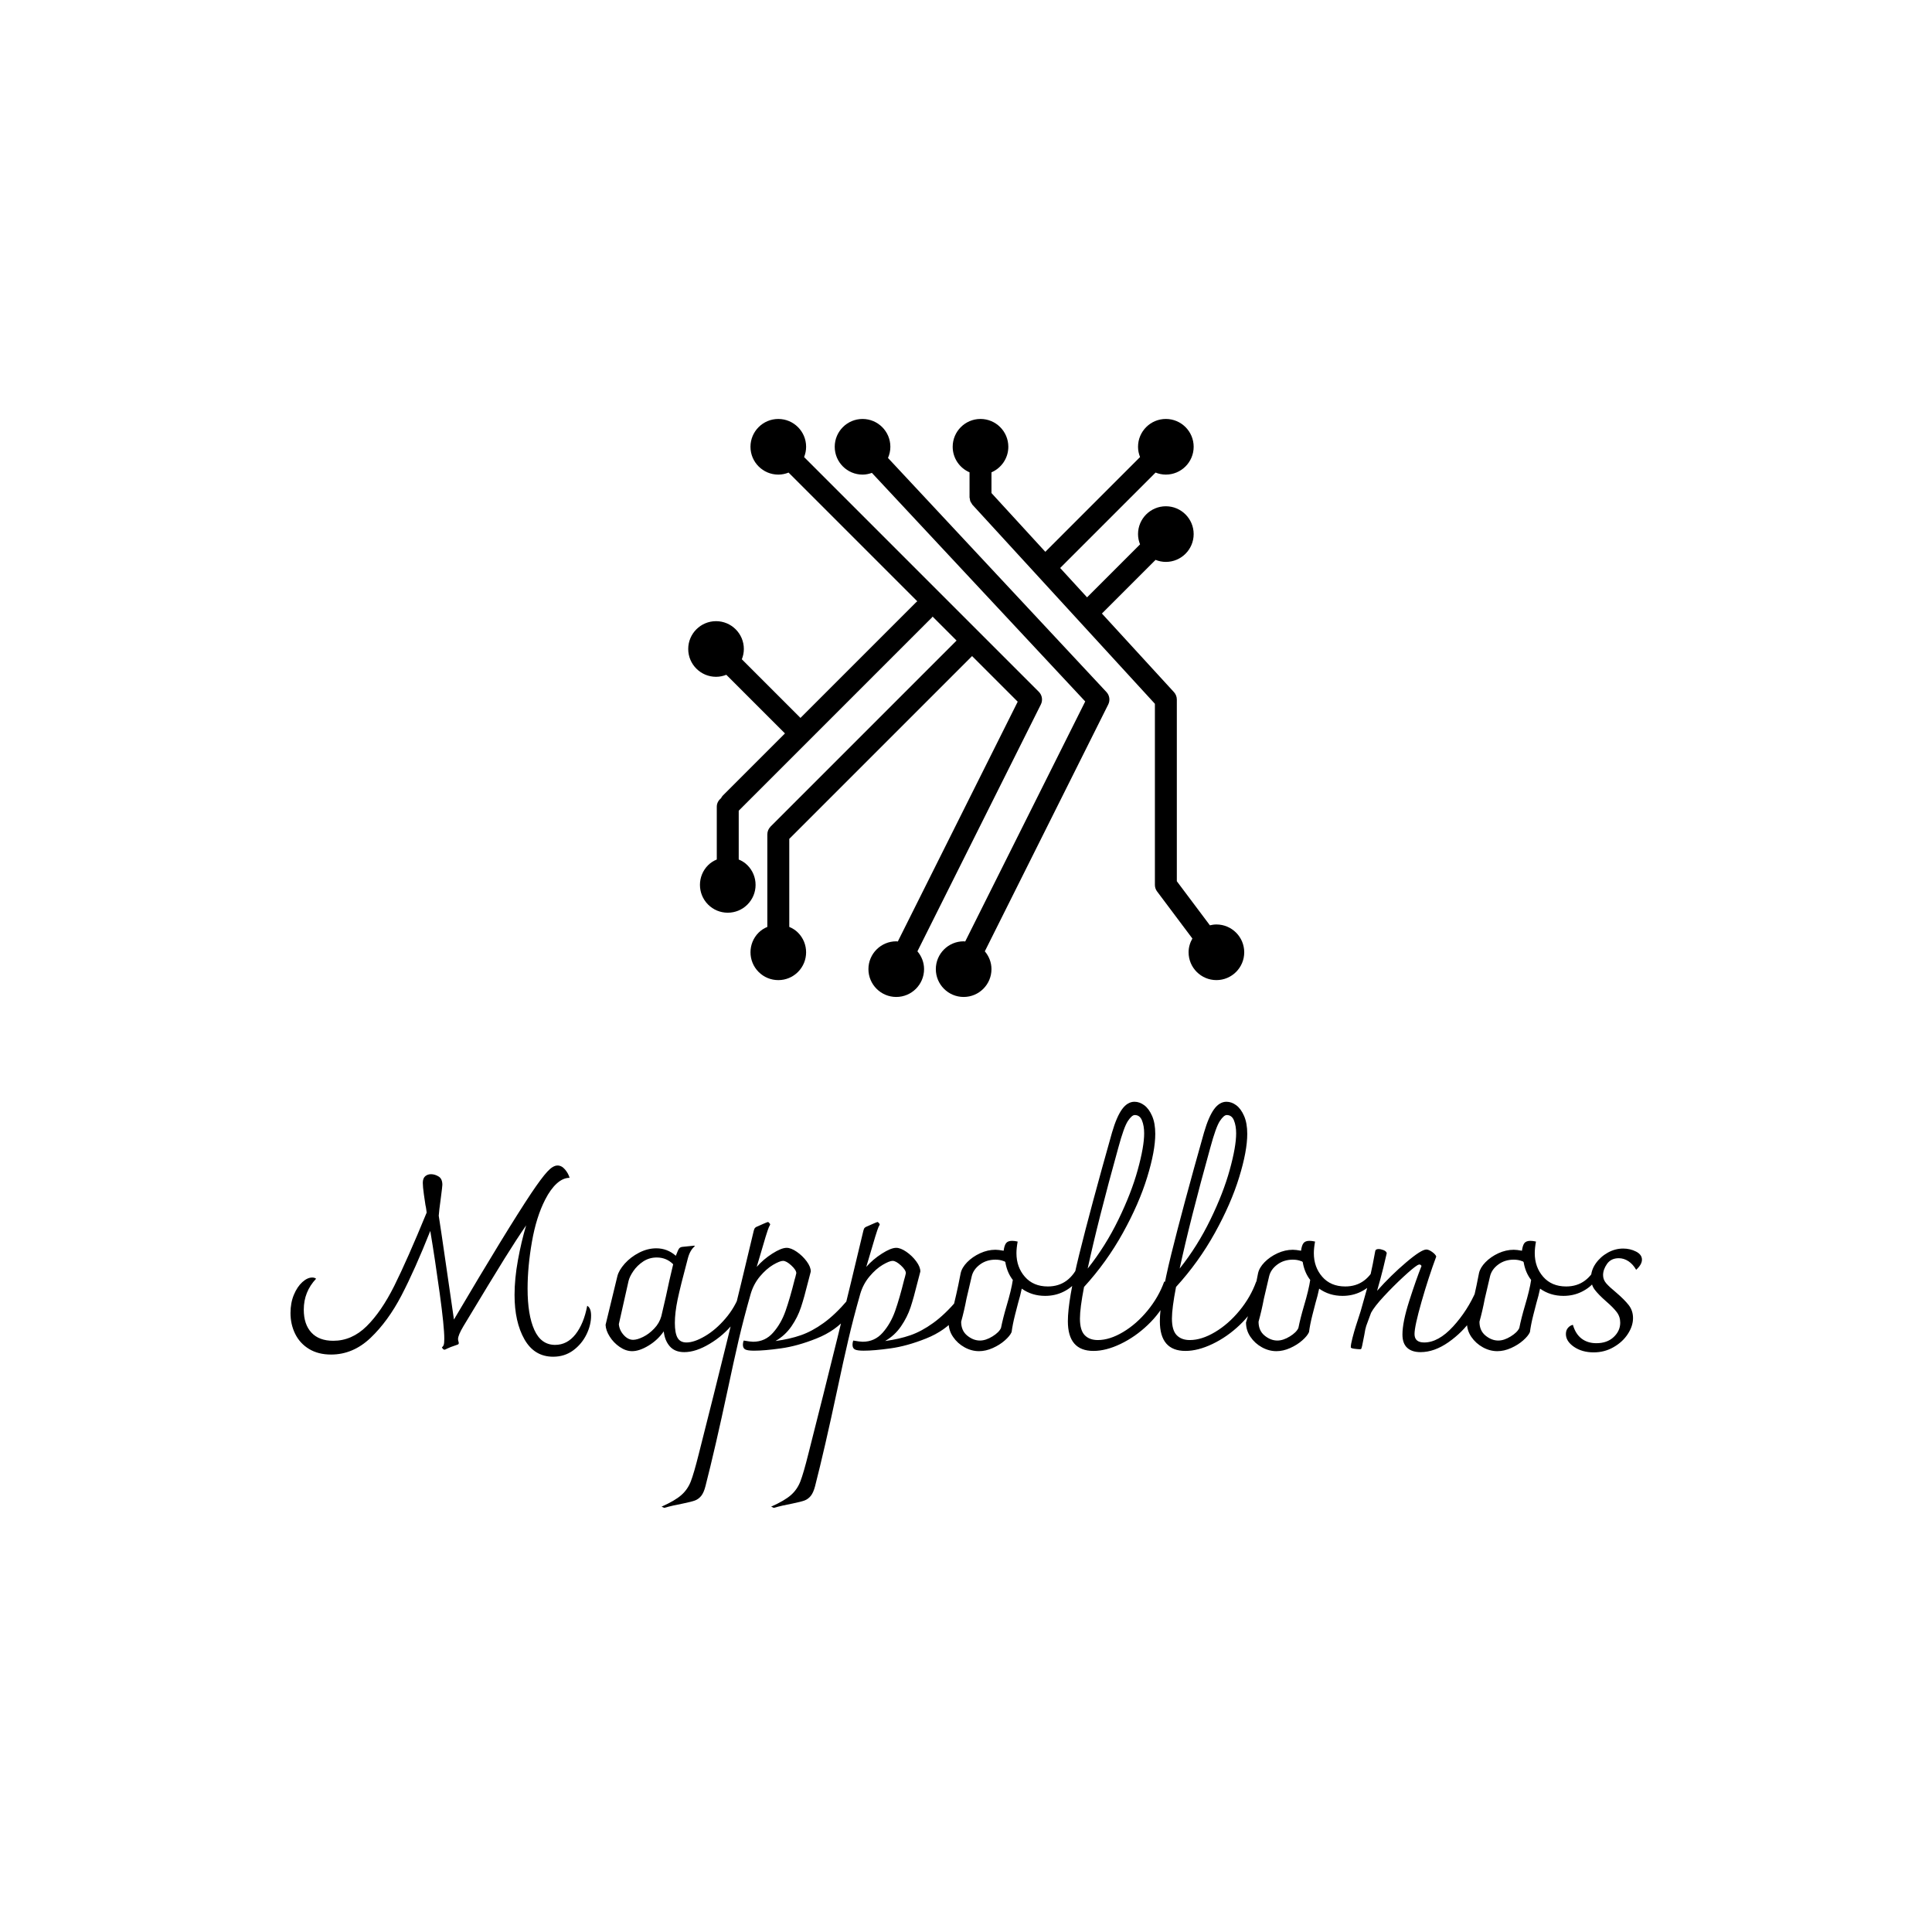 <svg xmlns="http://www.w3.org/2000/svg" version="1.1" xmlns:xlink="http://www.w3.org/1999/xlink" xmlns:svgjs="http://svgjs.dev/svgjs" width="1000" height="1000" viewBox="0 0 1000 1000"><rect width="1000" height="1000" fill="#ffffff"></rect><g transform="matrix(0.7,0,0,0.7,150.117,217.079)"><svg viewBox="0 0 305 247" data-background-color="#ffffff" preserveAspectRatio="xMidYMid meet" height="809" width="1000" xmlns="http://www.w3.org/2000/svg" xmlns:xlink="http://www.w3.org/1999/xlink"><g id="tight-bounds" transform="matrix(1,0,0,1,-0.051,-0.1)"><svg viewBox="0 0 305.102 247.2" height="247.2" width="305.102"><g><svg viewBox="0 0 395.52 320.459" height="247.2" width="305.102"><g transform="matrix(1,0,0,1,0,198.056)"><svg viewBox="0 0 395.52 122.402" height="122.402" width="395.52"><g id="textblocktransform"><svg viewBox="0 0 395.52 122.402" height="122.402" width="395.52" id="textblock"><g><svg viewBox="0 0 395.52 122.402" height="122.402" width="395.52"><g transform="matrix(1,0,0,1,0,0)"><svg width="395.52" viewBox="-2.35 -51.25 279.88 84.1" height="122.402" data-palette-color="#636365"><g class="wordmark-text-0" data-fill-palette-color="primary" id="text-0"><path d="M59.1-9Q59.9-8.55 59.9-6.95L59.9-6.95Q59.9-5 58.93-3.03 57.95-1.05 56.18 0.25 54.4 1.55 52.05 1.55L52.05 1.55Q48.15 1.55 46.1-2.05 44.05-5.65 44.05-11.25L44.05-11.25Q44.05-14.6 44.75-18.45 45.45-22.3 46.45-25.65L46.45-25.65Q44.45-22.75 41.98-18.78 39.5-14.8 33.45-4.75L33.45-4.75Q32.35-2.9 32.35-2.1L32.35-2.1Q32.35-1.85 32.43-1.63 32.5-1.4 32.5-1.25L32.5-1.25Q32.5-1 32.1-0.9L32.1-0.9Q30.6-0.4 30.13-0.15 29.65 0.1 29.55 0.1L29.55 0.1Q29.25 0.1 29-0.4L29-0.4Q29.25-0.55 29.38-0.9 29.5-1.25 29.5-2.2L29.5-2.2Q29.5-4.65 28.55-11.58 27.6-18.5 26.6-24.5L26.6-24.5Q23.4-16.45 20.63-11.13 17.85-5.8 14.23-2.35 10.6 1.1 6.05 1.1L6.05 1.1Q3.4 1.1 1.5-0.05-0.4-1.2-1.38-3.18-2.35-5.15-2.35-7.5L-2.35-7.5Q-2.35-9.6-1.65-11.28-0.95-12.95 0.1-13.9 1.15-14.85 2.15-14.85L2.15-14.85Q2.65-14.85 2.95-14.6L2.95-14.6Q0.4-11.9 0.4-8.2L0.4-8.2Q0.4-5.15 1.98-3.45 3.55-1.75 6.5-1.75L6.5-1.75Q10.35-1.75 13.4-4.75 16.45-7.75 19.13-13.1 21.8-18.45 25.85-28.3L25.85-28.3Q25.8-28.65 25.75-29.05 25.7-29.45 25.6-29.85L25.6-29.85Q25.5-30.4 25.28-32.02 25.05-33.65 25.05-34.45L25.05-34.45Q25.05-35.4 25.55-35.83 26.05-36.25 26.75-36.25L26.75-36.25Q27.55-36.25 28.33-35.77 29.1-35.3 29.1-34.05L29.1-34.05Q29.1-33.75 28.8-31.45L28.8-31.45Q28.4-28.55 28.35-27.65L28.35-27.65Q28.75-25.15 30.05-16.15L30.05-16.15 31.5-6.15Q42.5-24.8 47.5-32.3L47.5-32.3Q49.65-35.5 50.83-36.77 52-38.05 52.95-38.05L52.95-38.05Q53.8-38.05 54.5-37.23 55.2-36.4 55.45-35.5L55.45-35.5Q54.1-35.5 52.8-34.33 51.5-33.15 50.4-31L50.4-31Q48.55-27.4 47.65-22.25 46.75-17.1 46.75-12.55L46.75-12.55Q46.75-7.1 48.15-4 49.55-0.9 52.45-0.9L52.45-0.9Q54.95-0.9 56.68-3.1 58.4-5.3 59.1-9L59.1-9ZM90.75-11.55Q91.4-11.55 91.4-10.25L91.4-10.25Q91.4-7.95 89.37-5.4 87.35-2.85 84.47-1.13 81.6 0.6 79.2 0.6L79.2 0.6Q77.25 0.6 76.2-0.6 75.15-1.8 74.95-3.7L74.95-3.7Q73.7-1.9 71.8-0.75 69.9 0.4 68.4 0.4L68.4 0.4Q67.1 0.4 65.82-0.48 64.55-1.35 63.75-2.63 62.95-3.9 62.9-5.05L62.9-5.05 65.35-15.15Q65.65-16.35 66.87-17.73 68.1-19.1 69.85-20 71.6-20.9 73.4-20.9L73.4-20.9Q75.7-20.9 77.45-19.35L77.45-19.35Q77.9-20.55 78.12-20.85 78.35-21.15 78.8-21.2L78.8-21.2 81.25-21.45 81.4-21.35Q80.4-20.55 79.95-18.85L79.95-18.85Q78.4-13.05 77.82-10.3 77.25-7.55 77.25-5.45L77.25-5.45Q77.25-3.35 77.8-2.38 78.35-1.4 79.65-1.4L79.65-1.4Q81.25-1.4 83.47-2.7 85.7-4 87.7-6.33 89.7-8.65 90.75-11.55L90.75-11.55ZM68.6-1.95Q69.45-1.95 70.67-2.55 71.9-3.15 72.97-4.28 74.05-5.4 74.45-6.85L74.45-6.85 75.4-10.95Q75.6-11.95 76.1-14.18 76.6-16.4 76.9-17.6L76.9-17.6Q75.5-19 73.5-19L73.5-19Q71.95-19 70.7-18.18 69.45-17.35 68.65-16.18 67.85-15 67.65-14.1L67.65-14.1 65.65-5.2Q65.75-3.95 66.65-2.95 67.55-1.95 68.6-1.95L68.6-1.95ZM113.09-10.25Q113.84-9.8 113.84-8.75L113.84-8.75Q113.84-8.15 113.62-7.7 113.4-7.25 113-6.75L113-6.75Q110.55-3.8 106.59-2.23 102.65-0.65 99.22-0.18 95.8 0.3 93.65 0.3L93.65 0.3Q92.34 0.3 91.84 0.05 91.34-0.2 91.34-0.95L91.34-0.95Q91.34-1.35 91.5-1.8L91.5-1.8Q92.9-1.55 93.45-1.55L93.45-1.55Q95.95-1.55 97.59-3.43 99.25-5.3 100.17-7.93 101.09-10.55 102.05-14.4L102.05-14.4Q102.2-14.85 102.4-15.75L102.4-15.75Q102.4-16.4 101.37-17.35 100.34-18.3 99.65-18.3L99.65-18.3Q99-18.3 97.59-17.48 96.2-16.65 94.87-15.08 93.55-13.5 92.95-11.45L92.95-11.45Q91.5-6.35 90.47-1.95 89.45 2.45 88.2 8.35L88.2 8.35Q85.59 20.55 83.59 28.35L83.59 28.35Q83.25 29.7 82.7 30.38 82.15 31.05 81.4 31.33 80.65 31.6 78.95 31.95L78.95 31.95Q76.8 32.35 75.05 32.85L75.05 32.85 74.5 32.6Q77.3 31.35 78.59 30.2 79.9 29.05 80.55 27.38 81.2 25.7 82.2 21.7L82.2 21.7Q88.59-3.45 93.59-24.55L93.59-24.55Q93.7-25 93.9-25.18 94.09-25.35 94.4-25.45L94.4-25.45Q94.9-25.65 95.59-25.98 96.3-26.3 96.55-26.35L96.55-26.35Q96.7-26.3 97-25.9L97-25.9Q96.9-25.55 96.75-25.35L96.75-25.35Q96.34-24.45 94.75-18.9L94.75-18.9Q94.3-17.4 94.2-17.05L94.2-17.05Q95.55-18.6 97.42-19.8 99.3-21 100.4-21L100.4-21Q101.3-21 102.5-20.18 103.7-19.35 104.55-18.2 105.4-17.05 105.4-16.1L105.4-16.1 104.8-13.8Q104.05-10.75 103.37-8.7 102.7-6.65 101.4-4.75 100.09-2.85 98.09-1.7L98.09-1.7Q101.05-2.1 103.34-2.9 105.65-3.7 108.05-5.43 110.45-7.15 113.09-10.25L113.09-10.25ZM135.79-10.25Q136.54-9.8 136.54-8.75L136.54-8.75Q136.54-8.15 136.32-7.7 136.09-7.25 135.69-6.75L135.69-6.75Q133.24-3.8 129.29-2.23 125.34-0.65 121.92-0.18 118.49 0.3 116.34 0.3L116.34 0.3Q115.04 0.3 114.54 0.05 114.04-0.2 114.04-0.95L114.04-0.95Q114.04-1.35 114.19-1.8L114.19-1.8Q115.59-1.55 116.14-1.55L116.14-1.55Q118.64-1.55 120.29-3.43 121.94-5.3 122.87-7.93 123.79-10.55 124.74-14.4L124.74-14.4Q124.89-14.85 125.09-15.75L125.09-15.75Q125.09-16.4 124.07-17.35 123.04-18.3 122.34-18.3L122.34-18.3Q121.69-18.3 120.29-17.48 118.89-16.65 117.57-15.08 116.24-13.5 115.64-11.45L115.64-11.45Q114.19-6.35 113.17-1.95 112.14 2.45 110.89 8.35L110.89 8.35Q108.29 20.55 106.29 28.35L106.29 28.35Q105.94 29.7 105.39 30.38 104.84 31.05 104.09 31.33 103.34 31.6 101.64 31.95L101.64 31.95Q99.49 32.35 97.74 32.85L97.74 32.85 97.19 32.6Q99.99 31.35 101.29 30.2 102.59 29.05 103.24 27.38 103.89 25.7 104.89 21.7L104.89 21.7Q111.29-3.45 116.29-24.55L116.29-24.55Q116.39-25 116.59-25.18 116.79-25.35 117.09-25.45L117.09-25.45Q117.59-25.65 118.29-25.98 118.99-26.3 119.24-26.35L119.24-26.35Q119.39-26.3 119.69-25.9L119.69-25.9Q119.59-25.55 119.44-25.35L119.44-25.35Q119.04-24.45 117.44-18.9L117.44-18.9Q116.99-17.4 116.89-17.05L116.89-17.05Q118.24-18.6 120.12-19.8 121.99-21 123.09-21L123.09-21Q123.99-21 125.19-20.18 126.39-19.35 127.24-18.2 128.09-17.05 128.09-16.1L128.09-16.1 127.49-13.8Q126.74-10.75 126.07-8.7 125.39-6.65 124.09-4.75 122.79-2.85 120.79-1.7L120.79-1.7Q123.74-2.1 126.04-2.9 128.34-3.7 130.74-5.43 133.14-7.15 135.79-10.25L135.79-10.25ZM160.94-17.65Q161.44-17.5 161.44-16.65L161.44-16.65Q161.44-15.4 160.44-14.08 159.44-12.75 157.72-11.9 155.99-11.05 153.94-11.05L153.94-11.05Q151.19-11.05 149.09-12.55L149.09-12.55Q148.79-11.1 148.34-9.6L148.34-9.6Q148.19-9.05 147.69-7.08 147.19-5.1 146.99-3.55L146.99-3.55Q146.64-2.75 145.59-1.83 144.54-0.9 143.09-0.25 141.64 0.4 140.24 0.4L140.24 0.4Q138.69 0.4 137.24-0.4 135.79-1.2 134.87-2.55 133.94-3.9 133.94-5.55L133.94-5.55Q134.64-7.65 135.09-9.5 135.54-11.35 135.94-13.25L135.94-13.25 136.44-15.75Q136.69-16.9 137.79-18.03 138.89-19.15 140.47-19.88 142.04-20.6 143.64-20.6L143.64-20.6Q144.24-20.6 145.34-20.4L145.34-20.4Q145.49-21.55 145.87-22 146.24-22.45 147.09-22.45L147.09-22.45Q147.59-22.45 148.24-22.3L148.24-22.3Q147.99-20.9 147.99-19.9L147.99-19.9Q147.99-17 149.74-15 151.49-13 154.49-13L154.49-13Q156.74-13 158.37-14.2 159.99-15.4 160.94-17.65L160.94-17.65ZM144.79-4.4Q145.19-6.4 145.94-8.95L145.94-8.95Q146.94-12.3 147.24-14.35L147.24-14.35Q146.14-15.75 145.74-17.75L145.74-17.75Q145.74-17.95 145.67-18.07 145.59-18.2 145.34-18.25L145.34-18.25Q144.59-18.55 143.64-18.55L143.64-18.55Q141.79-18.55 140.44-17.55 139.09-16.55 138.74-15.15L138.74-15.15Q138.59-14.55 137.64-10.45L137.64-10.45Q137.19-8.05 136.54-5.7L136.54-5.7Q136.54-3.85 137.79-2.83 139.04-1.8 140.44-1.8L140.44-1.8Q141.64-1.8 143.02-2.65 144.39-3.5 144.79-4.4L144.79-4.4ZM178.59-14Q179.09-14 179.39-13.53 179.69-13.05 179.69-12.35L179.69-12.35Q179.69-11.45 179.19-10.45L179.19-10.45Q177.79-7.5 175.19-5.03 172.59-2.55 169.56-1.1 166.54 0.35 163.94 0.35L163.94 0.35Q158.64 0.35 158.64-5.8L158.64-5.8Q158.64-10.1 160.99-19.63 163.34-29.15 167.79-44.9L167.79-44.9Q168.74-48.15 169.86-49.7 170.99-51.25 172.44-51.25L172.44-51.25Q173.49-51.25 174.46-50.53 175.44-49.8 176.09-48.3 176.74-46.8 176.74-44.6L176.74-44.6Q176.74-41.05 175.06-35.6 173.39-30.15 170.04-24.1 166.69-18.05 161.99-12.9L161.99-12.9Q161.14-8.5 161.14-6.35L161.14-6.35Q161.14-3.95 162.11-2.93 163.09-1.9 164.84-1.9L164.84-1.9Q167.29-1.9 170.06-3.55 172.84-5.2 175.14-8 177.44-10.8 178.59-14L178.59-14ZM169.09-41.75Q164.89-26.65 162.74-16.7L162.74-16.7Q166.44-21.35 169.11-26.85 171.79-32.35 173.11-37.15 174.44-41.95 174.44-44.7L174.44-44.7Q174.44-46.25 173.99-47.38 173.54-48.5 172.49-48.5L172.49-48.5Q171.89-48.5 171.06-47.25 170.24-46 169.09-41.75L169.09-41.75ZM197.64-14Q198.14-14 198.44-13.53 198.74-13.05 198.74-12.35L198.74-12.35Q198.74-11.45 198.24-10.45L198.24-10.45Q196.84-7.5 194.24-5.03 191.64-2.55 188.61-1.1 185.59 0.35 182.99 0.35L182.99 0.35Q177.69 0.35 177.69-5.8L177.69-5.8Q177.69-10.1 180.04-19.63 182.39-29.15 186.84-44.9L186.84-44.9Q187.79-48.15 188.91-49.7 190.04-51.25 191.49-51.25L191.49-51.25Q192.54-51.25 193.51-50.53 194.49-49.8 195.14-48.3 195.79-46.8 195.79-44.6L195.79-44.6Q195.79-41.05 194.11-35.6 192.44-30.15 189.09-24.1 185.74-18.05 181.04-12.9L181.04-12.9Q180.19-8.5 180.19-6.35L180.19-6.35Q180.19-3.95 181.16-2.93 182.14-1.9 183.89-1.9L183.89-1.9Q186.34-1.9 189.11-3.55 191.89-5.2 194.19-8 196.49-10.8 197.64-14L197.64-14ZM188.14-41.75Q183.94-26.65 181.79-16.7L181.79-16.7Q185.49-21.35 188.16-26.85 190.84-32.35 192.16-37.15 193.49-41.95 193.49-44.7L193.49-44.7Q193.49-46.25 193.04-47.38 192.59-48.5 191.54-48.5L191.54-48.5Q190.94-48.5 190.11-47.25 189.29-46 188.14-41.75L188.14-41.75ZM222.53-17.65Q223.03-17.5 223.03-16.65L223.03-16.65Q223.03-15.4 222.03-14.08 221.03-12.75 219.31-11.9 217.58-11.05 215.53-11.05L215.53-11.05Q212.78-11.05 210.68-12.55L210.68-12.55Q210.38-11.1 209.93-9.6L209.93-9.6Q209.78-9.05 209.28-7.08 208.78-5.1 208.58-3.55L208.58-3.55Q208.23-2.75 207.18-1.83 206.13-0.9 204.68-0.25 203.23 0.4 201.83 0.4L201.83 0.4Q200.28 0.4 198.83-0.4 197.38-1.2 196.46-2.55 195.53-3.9 195.53-5.55L195.53-5.55Q196.23-7.65 196.68-9.5 197.13-11.35 197.53-13.25L197.53-13.25 198.03-15.75Q198.28-16.9 199.38-18.03 200.48-19.15 202.06-19.88 203.63-20.6 205.23-20.6L205.23-20.6Q205.83-20.6 206.93-20.4L206.93-20.4Q207.08-21.55 207.46-22 207.83-22.45 208.68-22.45L208.68-22.45Q209.18-22.45 209.83-22.3L209.83-22.3Q209.58-20.9 209.58-19.9L209.58-19.9Q209.58-17 211.33-15 213.08-13 216.08-13L216.08-13Q218.33-13 219.96-14.2 221.58-15.4 222.53-17.65L222.53-17.65ZM206.38-4.4Q206.78-6.4 207.53-8.95L207.53-8.95Q208.53-12.3 208.83-14.35L208.83-14.35Q207.73-15.75 207.33-17.75L207.33-17.75Q207.33-17.95 207.26-18.07 207.18-18.2 206.93-18.25L206.93-18.25Q206.18-18.55 205.23-18.55L205.23-18.55Q203.38-18.55 202.03-17.55 200.68-16.55 200.33-15.15L200.33-15.15Q200.18-14.55 199.23-10.45L199.23-10.45Q198.78-8.05 198.13-5.7L198.13-5.7Q198.13-3.85 199.38-2.83 200.63-1.8 202.03-1.8L202.03-1.8Q203.23-1.8 204.61-2.65 205.98-3.5 206.38-4.4L206.38-4.4ZM243.23-12.2Q243.73-12.2 243.96-11.78 244.18-11.35 244.18-10.8L244.18-10.8Q244.18-9 242.28-6.25 240.38-3.5 237.46-1.45 234.53 0.6 231.68 0.6L231.68 0.6Q229.88 0.6 228.91-0.3 227.93-1.2 227.93-3.05L227.93-3.05Q227.93-5.6 229.33-9.98 230.73-14.35 231.88-17.25L231.88-17.25Q231.68-17.55 231.48-17.55L231.48-17.55Q231.28-17.55 231.03-17.4L231.03-17.4Q230.13-16.85 228.08-14.95 226.03-13.05 224.08-10.95 222.13-8.85 221.43-7.55L221.43-7.55Q220.63-5.4 220.43-4.83 220.23-4.25 220.03-2.95L220.03-2.95 219.58-0.7Q219.53-0.55 219.48-0.33 219.43-0.1 219.36-0.05 219.28 0 219.13 0L219.13 0Q218.68 0 217.96-0.1 217.23-0.2 217.23-0.4L217.23-0.4Q217.23-1 217.58-2.35 217.93-3.7 218.28-4.8 218.63-5.9 218.83-6.5L218.83-6.5 219.28-7.9Q220.73-12.9 221.26-15.18 221.78-17.45 222.28-20.25L222.28-20.25Q222.33-20.75 222.98-20.75L222.98-20.75Q223.43-20.75 224.01-20.53 224.58-20.3 224.68-19.9L224.68-19.9Q224.48-19 223.96-16.85 223.43-14.7 222.68-12.1L222.68-12.1Q225.58-15.35 228.71-18 231.83-20.65 232.88-20.65L232.88-20.65Q233.38-20.65 234.08-20.15 234.78-19.65 234.93-19.2L234.93-19.2Q233.33-14.9 231.88-9.83 230.43-4.75 230.43-3.15L230.43-3.15Q230.43-1.4 232.43-1.4L232.43-1.4Q235.38-1.4 238.41-4.7 241.43-8 243.23-12.2L243.23-12.2ZM268.28-17.65Q268.78-17.5 268.78-16.65L268.78-16.65Q268.78-15.4 267.78-14.08 266.78-12.75 265.05-11.9 263.33-11.05 261.28-11.05L261.28-11.05Q258.53-11.05 256.43-12.55L256.43-12.55Q256.13-11.1 255.68-9.6L255.68-9.6Q255.53-9.05 255.03-7.08 254.53-5.1 254.33-3.55L254.33-3.55Q253.98-2.75 252.93-1.83 251.88-0.9 250.43-0.25 248.98 0.4 247.58 0.4L247.58 0.4Q246.03 0.4 244.58-0.4 243.13-1.2 242.2-2.55 241.28-3.9 241.28-5.55L241.28-5.55Q241.98-7.65 242.43-9.5 242.88-11.35 243.28-13.25L243.28-13.25 243.78-15.75Q244.03-16.9 245.13-18.03 246.23-19.15 247.8-19.88 249.38-20.6 250.98-20.6L250.98-20.6Q251.58-20.6 252.68-20.4L252.68-20.4Q252.83-21.55 253.2-22 253.58-22.45 254.43-22.45L254.43-22.45Q254.93-22.45 255.58-22.3L255.58-22.3Q255.33-20.9 255.33-19.9L255.33-19.9Q255.33-17 257.08-15 258.83-13 261.83-13L261.83-13Q264.08-13 265.7-14.2 267.33-15.4 268.28-17.65L268.28-17.65ZM252.13-4.4Q252.53-6.4 253.28-8.95L253.28-8.95Q254.28-12.3 254.58-14.35L254.58-14.35Q253.48-15.75 253.08-17.75L253.08-17.75Q253.08-17.95 253-18.07 252.93-18.2 252.68-18.25L252.68-18.25Q251.93-18.55 250.98-18.55L250.98-18.55Q249.13-18.55 247.78-17.55 246.43-16.55 246.08-15.15L246.08-15.15Q245.93-14.55 244.98-10.45L244.98-10.45Q244.53-8.05 243.88-5.7L243.88-5.7Q243.88-3.85 245.13-2.83 246.38-1.8 247.78-1.8L247.78-1.8Q248.98-1.8 250.35-2.65 251.73-3.5 252.13-4.4L252.13-4.4ZM267.53 0.65Q265.13 0.65 263.45-0.5 261.78-1.65 261.78-3.15L261.78-3.15Q261.78-3.95 262.23-4.45 262.68-4.95 263.23-5.05L263.23-5.05Q263.78-3.15 265.03-2.2 266.28-1.25 268.08-1.25L268.08-1.25Q270.33-1.25 271.68-2.53 273.03-3.8 273.03-5.5L273.03-5.5Q273.03-6.75 272.3-7.7 271.58-8.65 270.13-9.9L270.13-9.9Q268.53-11.3 267.75-12.33 266.98-13.35 266.98-14.8L266.98-14.8Q266.98-16.35 267.95-17.75 268.93-19.15 270.45-20 271.98-20.85 273.63-20.85L273.63-20.85Q275.08-20.85 276.3-20.23 277.53-19.6 277.53-18.55L277.53-18.55Q277.53-17.55 276.33-16.45L276.33-16.45Q275.68-17.6 274.73-18.23 273.78-18.85 272.73-18.85L272.73-18.85Q271.13-18.85 270.3-17.68 269.48-16.5 269.48-15.35L269.48-15.35Q269.48-14.4 270.13-13.65 270.78-12.9 272.18-11.75L272.18-11.75Q273.88-10.3 274.78-9.15 275.68-8 275.68-6.45L275.68-6.45Q275.68-4.8 274.6-3.15 273.53-1.5 271.65-0.43 269.78 0.65 267.53 0.65L267.53 0.65Z" fill="#000000" data-fill-palette-color="primary"></path></g></svg></g></svg></g></svg></g></svg></g><g transform="matrix(1,0,0,1,116.398,0)"><svg viewBox="0 0 162.724 169.16" height="169.16" width="162.724"><g><svg xmlns="http://www.w3.org/2000/svg" xmlns:xlink="http://www.w3.org/1999/xlink" version="1.1" x="0" y="0" viewBox="18.323 17.069 63.355 65.861" enable-background="new 0 0 100 100" xml:space="preserve" height="169.16" width="162.724" class="icon-icon-0" data-fill-palette-color="accent" id="icon-0"><g fill="#89939e" data-fill-palette-color="accent"><path d="M41.086 21.513c0.172-0.39 0.271-0.819 0.271-1.273 0-1.748-1.422-3.17-3.17-3.17s-3.17 1.422-3.17 3.17 1.422 3.17 3.17 3.17c0.375 0 0.73-0.077 1.064-0.197l24.309 26.045-13.675 27.35c-0.06-0.003-0.117-0.018-0.178-0.018-1.748 0-3.17 1.422-3.17 3.17s1.422 3.17 3.17 3.17c1.748 0 3.17-1.422 3.17-3.17 0-0.777-0.292-1.479-0.757-2.031l14.064-28.13c0.233-0.467 0.152-1.03-0.204-1.412L41.086 21.513z" fill="#000000" data-fill-palette-color="accent"></path><path d="M58.506 49.599c0.24-0.481 0.146-1.062-0.234-1.442L31.527 21.412c0.146-0.363 0.23-0.757 0.23-1.172 0-1.748-1.422-3.17-3.17-3.17s-3.17 1.422-3.17 3.17 1.422 3.17 3.17 3.17c0.415 0 0.808-0.085 1.171-0.23l14.67 14.67c-0.029 0.024-0.065 0.034-0.092 0.061L31.114 51.134l-6.682-6.682c0.145-0.363 0.23-0.757 0.23-1.172 0-1.748-1.422-3.17-3.169-3.17-1.748 0-3.17 1.422-3.17 3.17 0 1.748 1.422 3.17 3.17 3.17 0.414 0 0.808-0.085 1.171-0.23l6.683 6.682-7.089 7.089c-0.088 0.088-0.142 0.193-0.198 0.297-0.287 0.229-0.482 0.566-0.482 0.962v6.018c-0.365 0.149-0.705 0.363-0.992 0.65-1.235 1.236-1.235 3.247 0 4.483 0.599 0.599 1.395 0.929 2.242 0.929s1.643-0.33 2.241-0.929c0.599-0.599 0.929-1.395 0.929-2.241s-0.33-1.643-0.929-2.242c-0.287-0.287-0.626-0.501-0.991-0.65v-5.562l22.028-22.028c0.027-0.027 0.037-0.063 0.061-0.092L48.9 42.32 27.704 63.516c-0.008 0.008-0.01 0.019-0.018 0.027-0.104 0.11-0.192 0.236-0.251 0.379-0.063 0.153-0.097 0.315-0.097 0.479v10.548c-0.365 0.149-0.705 0.363-0.992 0.65-1.236 1.235-1.236 3.247 0 4.483 0.599 0.599 1.395 0.928 2.242 0.928 0.847 0 1.643-0.329 2.241-0.928 1.236-1.236 1.236-3.247 0-4.483-0.287-0.287-0.626-0.501-0.991-0.65V64.917l20.83-20.83 5.199 5.199L42.206 76.608c-0.061-0.003-0.118-0.018-0.179-0.018-1.748 0-3.17 1.422-3.17 3.17s1.422 3.17 3.17 3.17c1.748 0 3.17-1.422 3.17-3.17 0-0.777-0.292-1.479-0.757-2.031L58.506 49.599z" fill="#000000" data-fill-palette-color="accent"></path><path d="M78.508 74.67c-0.257 0-0.503 0.039-0.742 0.097l-3.768-5.023V49.04c0-0.313-0.118-0.614-0.329-0.845l-8.208-8.954 6.114-6.114c0.363 0.146 0.757 0.231 1.172 0.231 1.748 0 3.169-1.422 3.169-3.17 0-1.748-1.422-3.17-3.169-3.17-1.748 0-3.17 1.422-3.17 3.17 0 0.415 0.085 0.808 0.23 1.171l-6.038 6.037-3.066-3.345 10.872-10.872c0.363 0.145 0.757 0.23 1.172 0.23 1.748 0 3.169-1.422 3.169-3.17s-1.422-3.17-3.169-3.17c-1.748 0-3.17 1.422-3.17 3.17 0 0.415 0.085 0.809 0.23 1.172L59.013 32.207l-6.135-6.693V23.15c1.127-0.486 1.92-1.607 1.92-2.911 0-1.748-1.422-3.17-3.17-3.17-1.748 0-3.17 1.422-3.17 3.17 0 1.304 0.792 2.425 1.92 2.911V26c0 0.061 0.026 0.114 0.035 0.172 0.014 0.095 0.021 0.189 0.057 0.279 0.033 0.086 0.088 0.156 0.139 0.231 0.035 0.053 0.053 0.114 0.098 0.162l20.792 22.682V70.16c0 0.271 0.087 0.534 0.25 0.75l4.021 5.362c-0.267 0.464-0.432 0.995-0.432 1.568 0 1.748 1.422 3.17 3.17 3.17 1.748 0 3.17-1.422 3.17-3.17S80.255 74.67 78.508 74.67z" fill="#000000" data-fill-palette-color="accent"></path></g></svg></g></svg></g><g></g></svg></g><defs></defs></svg><rect width="305.102" height="247.2" fill="none" stroke="none" visibility="hidden"></rect></g></svg></g></svg>